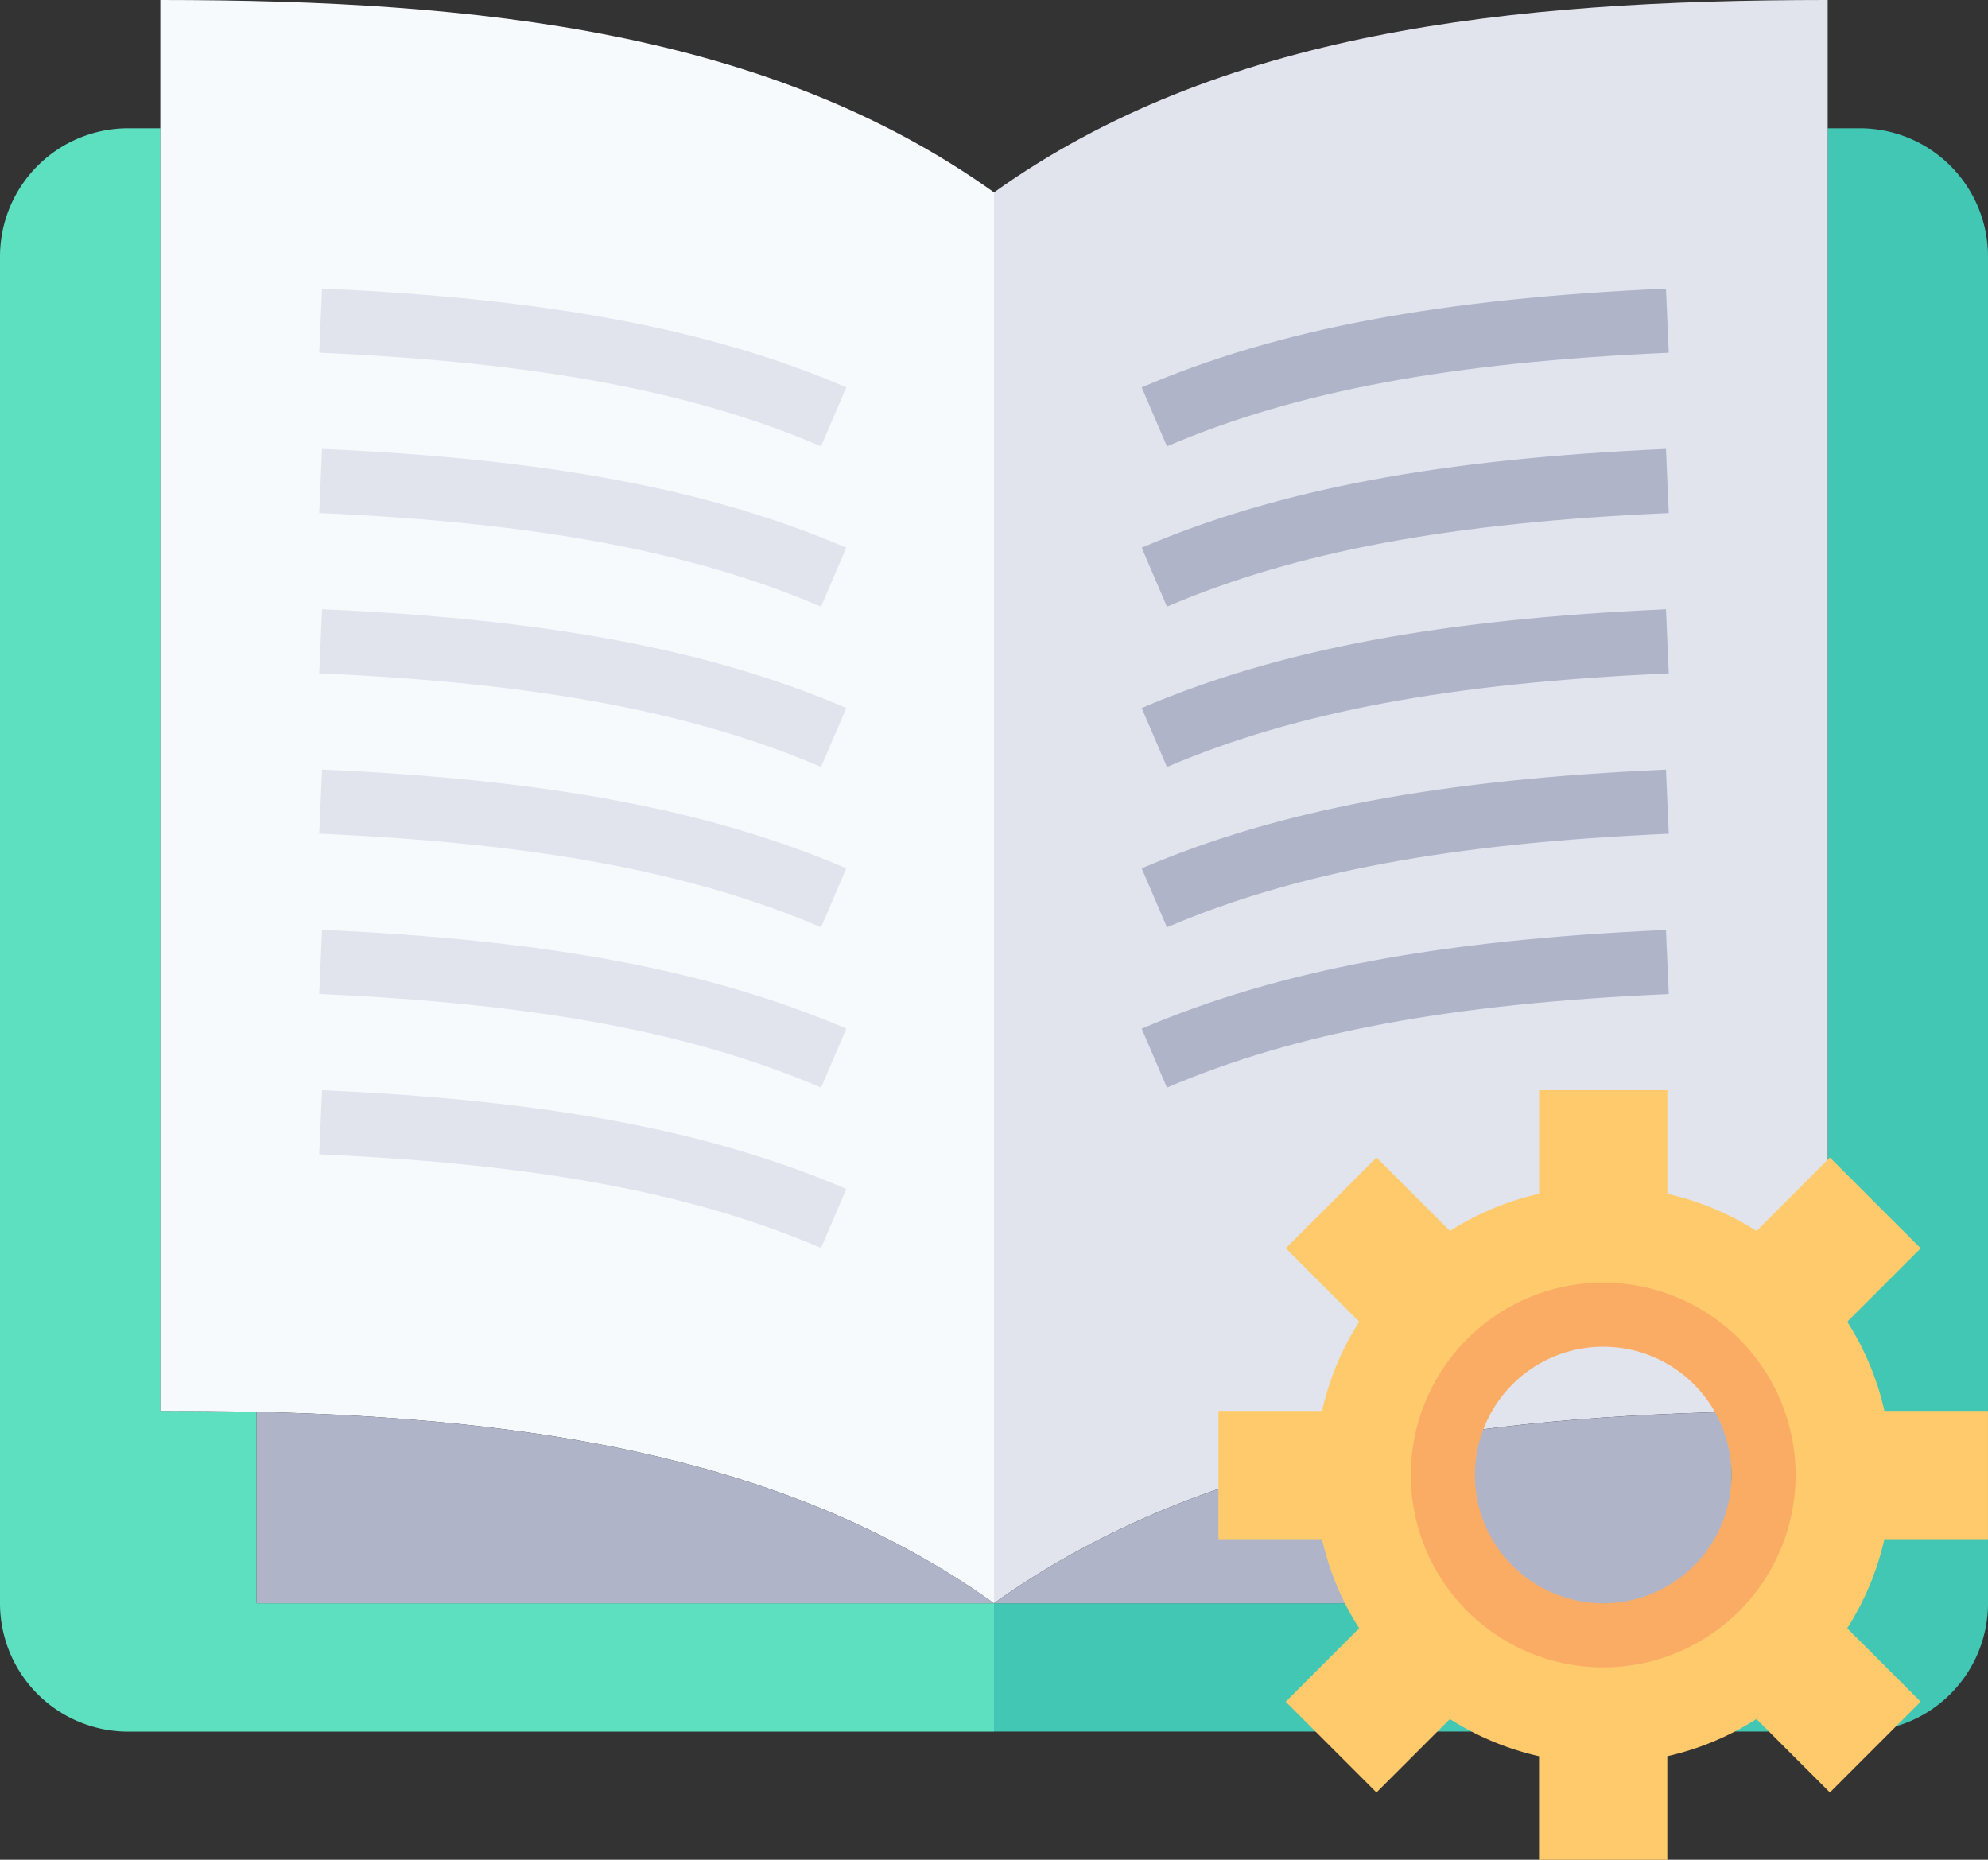 <svg xmlns="http://www.w3.org/2000/svg" width="89.646" height="83.862" viewBox="0 0 89.646 83.862">
  <rect x="0" y="0" width="89.646" height="83.862" fill="#333333" stroke="none"/>
  <g id="_20-manual" data-name=" 20-manual" transform="translate(-8 -24)">
    <path id="Trazado_208922" data-name="Trazado 208922" d="M300.823,61.784v60.728a5.784,5.784,0,0,1-5.784,5.784H256v-5.784h33.256V113.88q2.147-.043,4.338-.043V56h1.446A5.784,5.784,0,0,1,300.823,61.784Z" transform="translate(-203.177 -26.216)" fill="#43c7b5"/>
    <path id="Trazado_208923" data-name="Trazado 208923" d="M289.256,87.663c-12.724.3-24.161,2.14-33.256,8.632V32.675C266.121,25.446,279.135,24,293.594,24V87.62Q291.4,87.62,289.256,87.663Z" transform="translate(-203.177)" fill="#e1e4ed"/>
    <path id="Trazado_208924" data-name="Trazado 208924" d="M289.256,376.24v8.632H256C265.095,378.38,276.532,376.544,289.256,376.24Z" transform="translate(-203.177 -288.577)" fill="#afb4c8"/>
    <path id="Trazado_208925" data-name="Trazado 208925" d="M52.823,122.512V128.3H13.784A5.784,5.784,0,0,1,8,122.512V61.784A5.784,5.784,0,0,1,13.784,56H15.23v57.836q2.191,0,4.338.043v8.632Z" transform="translate(0 -26.216)" fill="#5ce0bf"/>
    <path id="Trazado_208926" data-name="Trazado 208926" d="M52.338,87.663Q50.191,87.62,48,87.62V24c14.459,0,27.472,1.446,37.594,8.675V96.3C76.5,89.8,65.062,87.967,52.338,87.663Z" transform="translate(-32.77)" fill="#f6fafd"/>
    <path id="Trazado_208927" data-name="Trazado 208927" d="M105.256,384.872H72V376.24C84.724,376.544,96.161,378.38,105.256,384.872Z" transform="translate(-52.433 -288.577)" fill="#afb4c8"/>
    <path id="Trazado_208928" data-name="Trazado 208928" d="M346.7,310.459v5.784h-4.67a12.674,12.674,0,0,1-1.677,4.02l3.311,3.311-4.092,4.092-3.311-3.311a12.674,12.674,0,0,1-4.02,1.677v4.67h-5.784v-4.67a12.674,12.674,0,0,1-4.02-1.677l-3.311,3.311-4.092-4.092,3.311-3.311a12.672,12.672,0,0,1-1.677-4.02H312v-5.784h4.67a12.672,12.672,0,0,1,1.677-4.02l-3.311-3.311,4.092-4.092,3.311,3.311a12.672,12.672,0,0,1,4.02-1.677V296h5.784v4.67a12.672,12.672,0,0,1,4.02,1.677l3.311-3.311,4.092,4.092-3.311,3.311a12.674,12.674,0,0,1,1.677,4.02Zm-10.121,2.892a7.23,7.23,0,1,0-7.23,7.23A7.23,7.23,0,0,0,336.58,313.351Z" transform="translate(-249.056 -222.839)" fill="#ffca6b"/>
    <path id="Trazado_208929" data-name="Trazado 208929" d="M110.276,303.112c-5.808-2.486-12.786-3.787-22.628-4.221L87.775,296c10.207.45,17.5,1.825,23.641,4.453Z" transform="translate(-65.253 -222.839)" fill="#e1e4ed"/>
    <path id="Trazado_208930" data-name="Trazado 208930" d="M110.276,263.112c-5.808-2.485-12.786-3.787-22.628-4.221L87.775,256c10.207.45,17.5,1.825,23.641,4.453Z" transform="translate(-65.253 -190.069)" fill="#e1e4ed"/>
    <path id="Trazado_208931" data-name="Trazado 208931" d="M110.276,223.112c-5.808-2.486-12.786-3.787-22.628-4.221L87.775,216c10.207.45,17.5,1.825,23.641,4.453Z" transform="translate(-65.253 -157.298)" fill="#e1e4ed"/>
    <path id="Trazado_208932" data-name="Trazado 208932" d="M110.276,183.112c-5.808-2.486-12.786-3.787-22.628-4.221L87.775,176c10.207.45,17.5,1.825,23.641,4.453Z" transform="translate(-65.253 -124.528)" fill="#e1e4ed"/>
    <path id="Trazado_208933" data-name="Trazado 208933" d="M110.276,143.112c-5.808-2.486-12.786-3.787-22.628-4.221L87.775,136c10.207.45,17.5,1.825,23.641,4.453Z" transform="translate(-65.253 -91.757)" fill="#e1e4ed"/>
    <path id="Trazado_208934" data-name="Trazado 208934" d="M110.276,103.112c-5.808-2.486-12.786-3.787-22.628-4.221L87.775,96c10.207.45,17.5,1.825,23.641,4.453Z" transform="translate(-65.253 -58.987)" fill="#e1e4ed"/>
    <path id="Trazado_208935" data-name="Trazado 208935" d="M293.987,263.119l-1.139-2.658c6.144-2.629,13.434-4,23.641-4.453l.127,2.892C306.773,259.332,299.8,260.633,293.987,263.119Z" transform="translate(-233.365 -190.075)" fill="#afb4c8"/>
    <path id="Trazado_208936" data-name="Trazado 208936" d="M293.987,223.119l-1.139-2.658c6.144-2.629,13.434-4,23.641-4.453l.127,2.892C306.773,219.332,299.8,220.633,293.987,223.119Z" transform="translate(-233.365 -157.305)" fill="#afb4c8"/>
    <path id="Trazado_208937" data-name="Trazado 208937" d="M293.987,183.119l-1.139-2.658c6.144-2.629,13.434-4,23.641-4.453l.127,2.892C306.773,179.332,299.8,180.633,293.987,183.119Z" transform="translate(-233.365 -124.534)" fill="#afb4c8"/>
    <path id="Trazado_208938" data-name="Trazado 208938" d="M293.987,143.119l-1.139-2.658c6.144-2.629,13.434-4,23.641-4.453l.127,2.892C306.773,139.332,299.8,140.633,293.987,143.119Z" transform="translate(-233.365 -91.764)" fill="#afb4c8"/>
    <path id="Trazado_208939" data-name="Trazado 208939" d="M293.987,103.119l-1.139-2.658c6.144-2.629,13.434-4,23.641-4.453l.127,2.892C306.773,99.332,299.8,100.633,293.987,103.119Z" transform="translate(-233.365 -58.993)" fill="#afb4c8"/>
    <path id="Trazado_208940" data-name="Trazado 208940" d="M368.675,361.351a8.675,8.675,0,1,1,8.675-8.675A8.675,8.675,0,0,1,368.675,361.351Zm0-14.459a5.784,5.784,0,1,0,5.784,5.784A5.784,5.784,0,0,0,368.675,346.892Z" transform="translate(-288.38 -262.164)" fill="#faac65"/>
  </g>
</svg>
